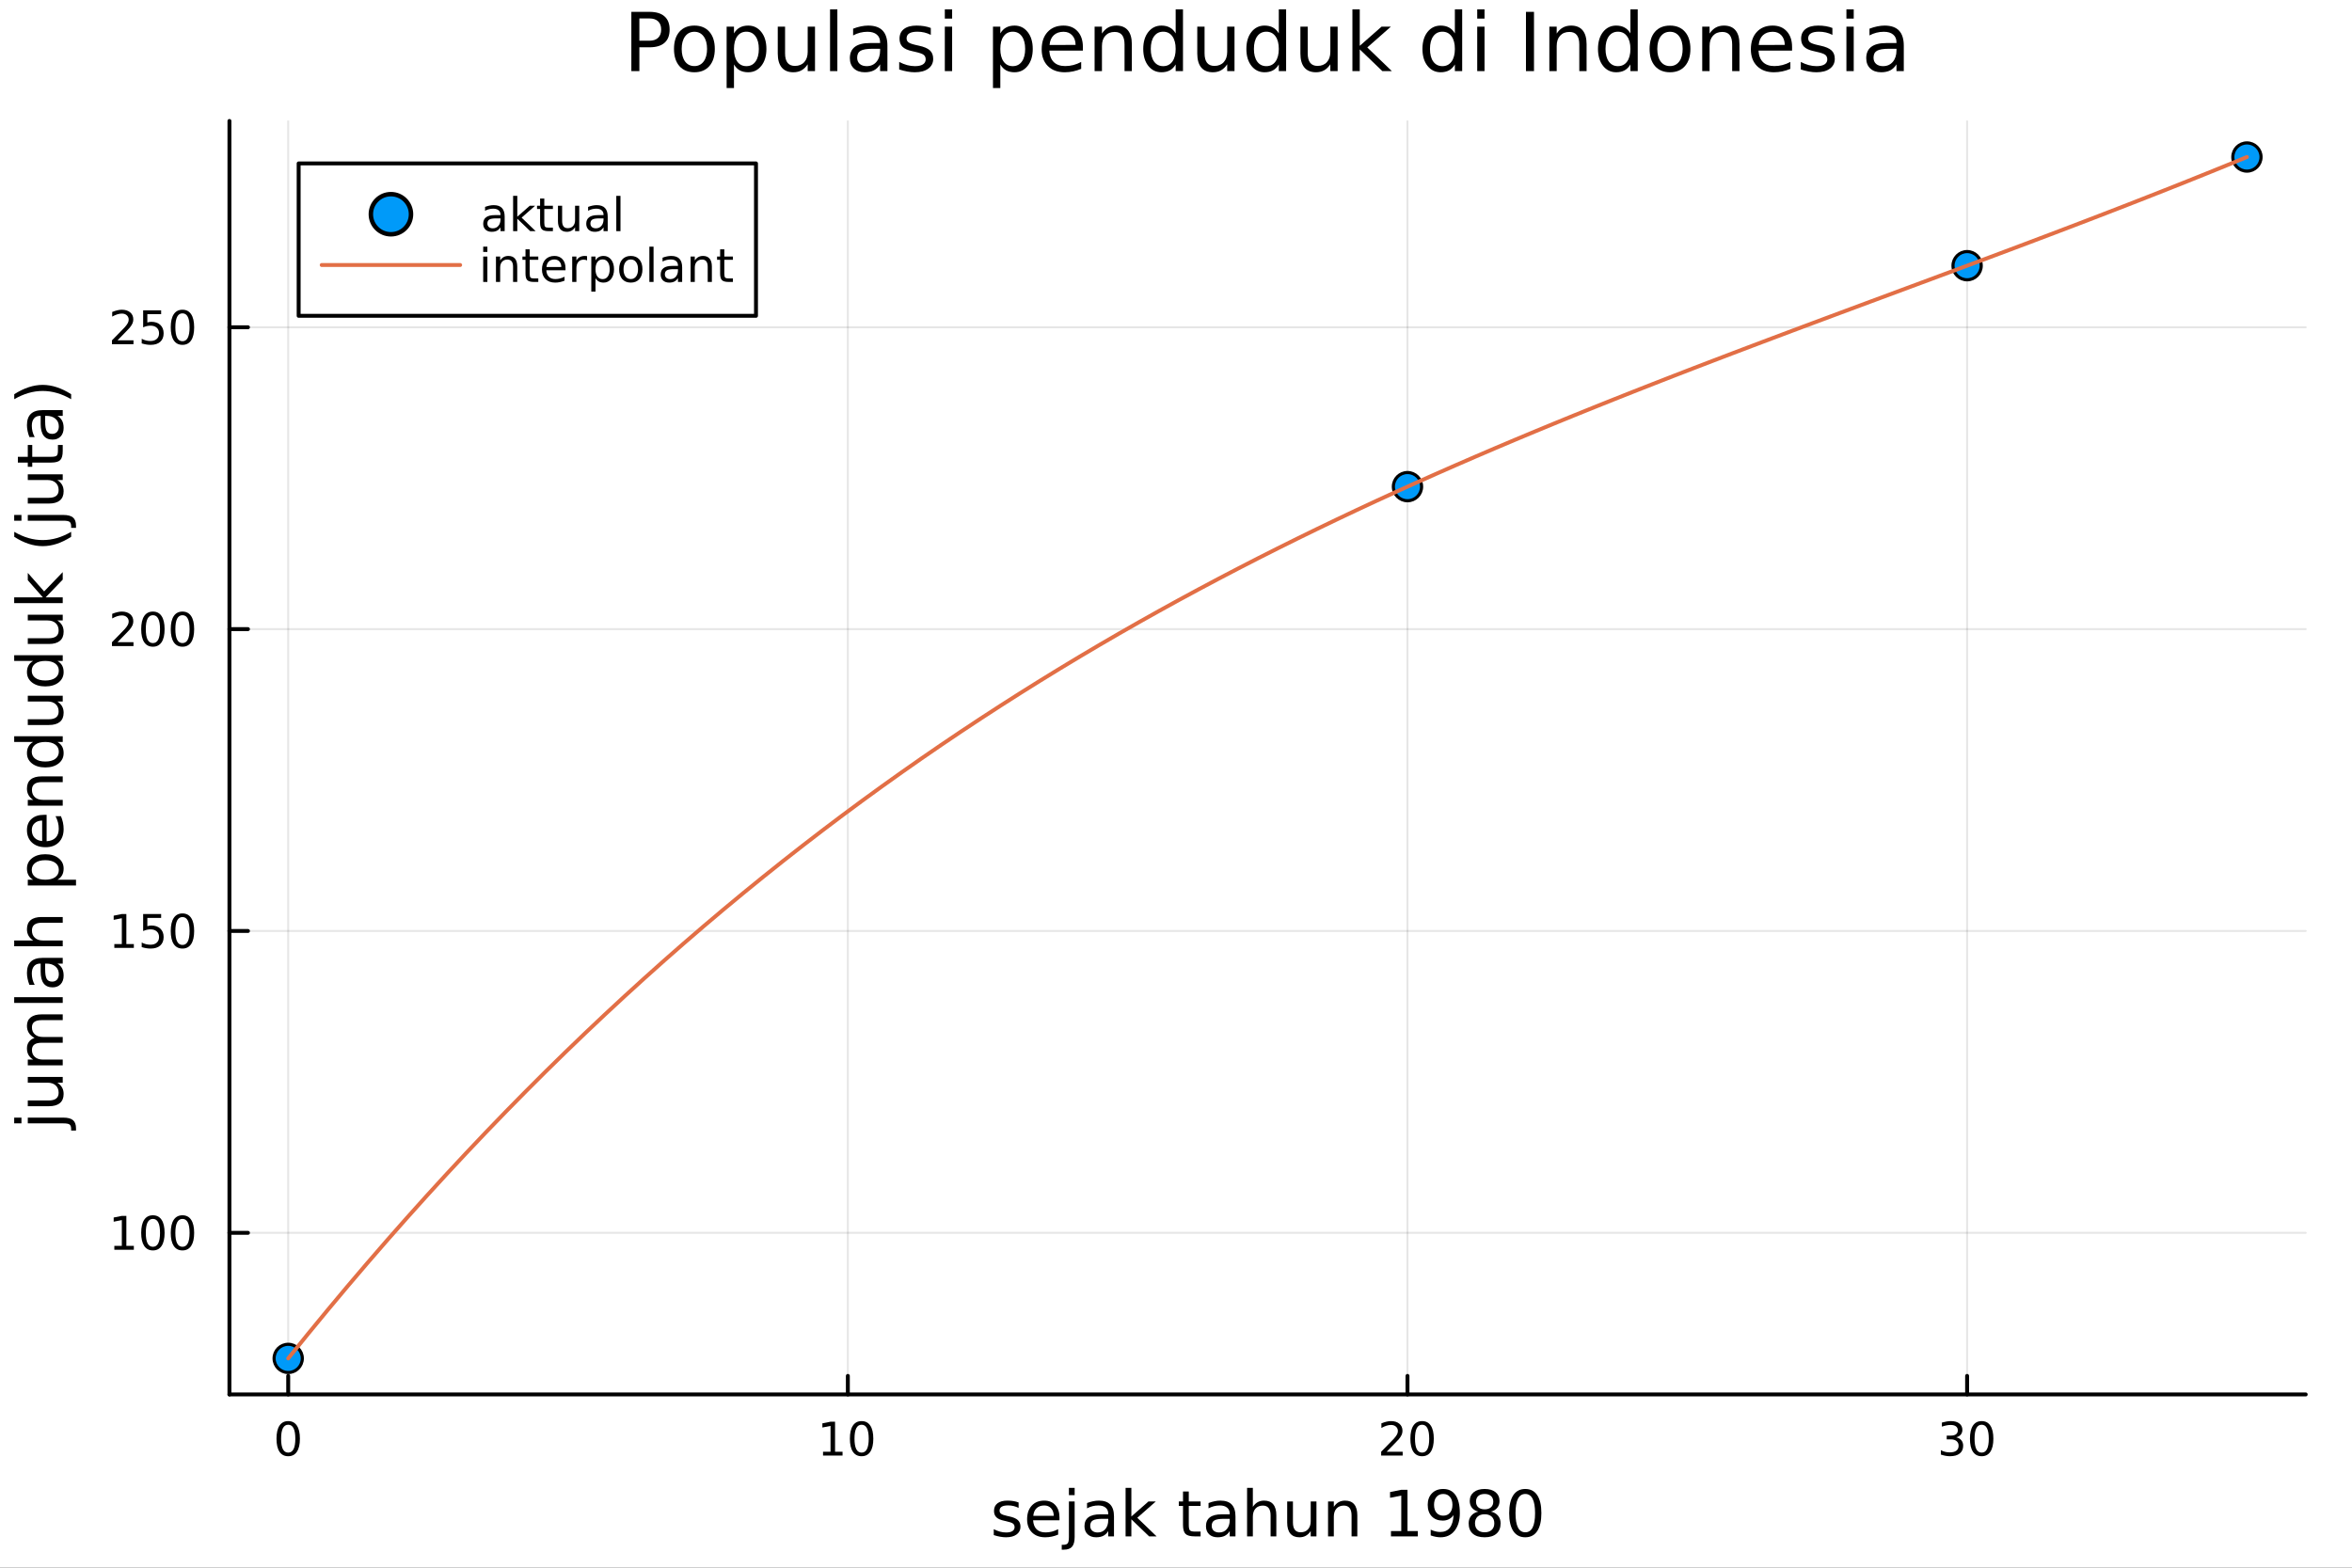 <?xml version="1.0" encoding="utf-8"?>
<svg xmlns="http://www.w3.org/2000/svg" xmlns:xlink="http://www.w3.org/1999/xlink" width="600" height="400" viewBox="0 0 2400 1600">
<rect x="0" y="0" width="2400" height="1600" fill="#333333" stroke="none"/>
<defs>
  <clipPath id="clip080">
    <rect x="0" y="0" width="2400" height="1600"/>
  </clipPath>
</defs>
<path clip-path="url(#clip080)" d="M0 1600 L2400 1600 L2400 0 L0 0  Z" fill="#ffffff" fill-rule="evenodd" fill-opacity="1"/>
<defs>
  <clipPath id="clip081">
    <rect x="480" y="0" width="1681" height="1600"/>
  </clipPath>
</defs>
<path clip-path="url(#clip080)" d="M234.125 1423.18 L2352.76 1423.18 L2352.76 123.472 L234.125 123.472  Z" fill="#ffffff" fill-rule="evenodd" fill-opacity="1"/>
<defs>
  <clipPath id="clip082">
    <rect x="234" y="123" width="2120" height="1301"/>
  </clipPath>
</defs>
<polyline clip-path="url(#clip082)" style="stroke:#000000; stroke-linecap:round; stroke-linejoin:round; stroke-width:2; stroke-opacity:0.1; fill:none" points="294.087,1423.18 294.087,123.472 "/>
<polyline clip-path="url(#clip082)" style="stroke:#000000; stroke-linecap:round; stroke-linejoin:round; stroke-width:2; stroke-opacity:0.1; fill:none" points="865.146,1423.18 865.146,123.472 "/>
<polyline clip-path="url(#clip082)" style="stroke:#000000; stroke-linecap:round; stroke-linejoin:round; stroke-width:2; stroke-opacity:0.1; fill:none" points="1436.21,1423.18 1436.21,123.472 "/>
<polyline clip-path="url(#clip082)" style="stroke:#000000; stroke-linecap:round; stroke-linejoin:round; stroke-width:2; stroke-opacity:0.1; fill:none" points="2007.26,1423.18 2007.26,123.472 "/>
<polyline clip-path="url(#clip080)" style="stroke:#000000; stroke-linecap:round; stroke-linejoin:round; stroke-width:4; stroke-opacity:1; fill:none" points="234.125,1423.18 2352.76,1423.18 "/>
<polyline clip-path="url(#clip080)" style="stroke:#000000; stroke-linecap:round; stroke-linejoin:round; stroke-width:4; stroke-opacity:1; fill:none" points="294.087,1423.18 294.087,1404.28 "/>
<polyline clip-path="url(#clip080)" style="stroke:#000000; stroke-linecap:round; stroke-linejoin:round; stroke-width:4; stroke-opacity:1; fill:none" points="865.146,1423.18 865.146,1404.28 "/>
<polyline clip-path="url(#clip080)" style="stroke:#000000; stroke-linecap:round; stroke-linejoin:round; stroke-width:4; stroke-opacity:1; fill:none" points="1436.21,1423.18 1436.21,1404.28 "/>
<polyline clip-path="url(#clip080)" style="stroke:#000000; stroke-linecap:round; stroke-linejoin:round; stroke-width:4; stroke-opacity:1; fill:none" points="2007.26,1423.18 2007.26,1404.28 "/>
<path clip-path="url(#clip080)" d="M294.087 1454.1 Q290.476 1454.1 288.647 1457.66 Q286.841 1461.2 286.841 1468.33 Q286.841 1475.44 288.647 1479.01 Q290.476 1482.55 294.087 1482.55 Q297.721 1482.55 299.526 1479.01 Q301.355 1475.44 301.355 1468.33 Q301.355 1461.2 299.526 1457.66 Q297.721 1454.1 294.087 1454.1 M294.087 1450.39 Q299.897 1450.39 302.952 1455 Q306.031 1459.58 306.031 1468.33 Q306.031 1477.06 302.952 1481.67 Q299.897 1486.25 294.087 1486.25 Q288.277 1486.25 285.198 1481.67 Q282.142 1477.06 282.142 1468.33 Q282.142 1459.58 285.198 1455 Q288.277 1450.39 294.087 1450.39 Z" fill="#000000" fill-rule="nonzero" fill-opacity="1" /><path clip-path="url(#clip080)" d="M839.834 1481.64 L847.473 1481.64 L847.473 1455.28 L839.162 1456.95 L839.162 1452.69 L847.426 1451.02 L852.102 1451.02 L852.102 1481.64 L859.741 1481.64 L859.741 1485.58 L839.834 1485.58 L839.834 1481.64 Z" fill="#000000" fill-rule="nonzero" fill-opacity="1" /><path clip-path="url(#clip080)" d="M879.185 1454.1 Q875.574 1454.1 873.746 1457.66 Q871.94 1461.2 871.94 1468.33 Q871.94 1475.44 873.746 1479.01 Q875.574 1482.55 879.185 1482.55 Q882.82 1482.55 884.625 1479.01 Q886.454 1475.44 886.454 1468.33 Q886.454 1461.2 884.625 1457.66 Q882.82 1454.1 879.185 1454.1 M879.185 1450.39 Q884.996 1450.39 888.051 1455 Q891.13 1459.58 891.13 1468.33 Q891.13 1477.06 888.051 1481.67 Q884.996 1486.25 879.185 1486.25 Q873.375 1486.25 870.297 1481.67 Q867.241 1477.06 867.241 1468.33 Q867.241 1459.58 870.297 1455 Q873.375 1450.39 879.185 1450.39 Z" fill="#000000" fill-rule="nonzero" fill-opacity="1" /><path clip-path="url(#clip080)" d="M1414.98 1481.64 L1431.3 1481.64 L1431.3 1485.58 L1409.35 1485.58 L1409.35 1481.64 Q1412.02 1478.89 1416.6 1474.26 Q1421.21 1469.61 1422.39 1468.27 Q1424.63 1465.74 1425.51 1464.01 Q1426.41 1462.25 1426.41 1460.56 Q1426.41 1457.8 1424.47 1456.07 Q1422.55 1454.33 1419.45 1454.33 Q1417.25 1454.33 1414.79 1455.09 Q1412.36 1455.86 1409.59 1457.41 L1409.59 1452.69 Q1412.41 1451.55 1414.86 1450.97 Q1417.32 1450.39 1419.35 1450.39 Q1424.72 1450.39 1427.92 1453.08 Q1431.11 1455.77 1431.11 1460.26 Q1431.11 1462.39 1430.3 1464.31 Q1429.52 1466.2 1427.41 1468.8 Q1426.83 1469.47 1423.73 1472.69 Q1420.63 1475.88 1414.98 1481.64 Z" fill="#000000" fill-rule="nonzero" fill-opacity="1" /><path clip-path="url(#clip080)" d="M1451.11 1454.1 Q1447.5 1454.1 1445.67 1457.66 Q1443.87 1461.2 1443.87 1468.33 Q1443.87 1475.44 1445.67 1479.01 Q1447.5 1482.55 1451.11 1482.55 Q1454.75 1482.55 1456.55 1479.01 Q1458.38 1475.44 1458.38 1468.33 Q1458.38 1461.2 1456.55 1457.66 Q1454.75 1454.1 1451.11 1454.1 M1451.11 1450.39 Q1456.92 1450.39 1459.98 1455 Q1463.06 1459.58 1463.06 1468.33 Q1463.06 1477.06 1459.98 1481.67 Q1456.92 1486.25 1451.11 1486.25 Q1445.3 1486.25 1442.22 1481.67 Q1439.17 1477.06 1439.17 1468.33 Q1439.17 1459.58 1442.22 1455 Q1445.3 1450.39 1451.11 1450.39 Z" fill="#000000" fill-rule="nonzero" fill-opacity="1" /><path clip-path="url(#clip080)" d="M1996.11 1466.95 Q1999.46 1467.66 2001.34 1469.93 Q2003.24 1472.2 2003.24 1475.53 Q2003.24 1480.65 1999.72 1483.45 Q1996.2 1486.25 1989.72 1486.25 Q1987.54 1486.25 1985.23 1485.81 Q1982.94 1485.39 1980.48 1484.54 L1980.48 1480.02 Q1982.43 1481.16 1984.74 1481.74 Q1987.06 1482.32 1989.58 1482.32 Q1993.98 1482.32 1996.27 1480.58 Q1998.58 1478.84 1998.58 1475.53 Q1998.58 1472.48 1996.43 1470.77 Q1994.3 1469.03 1990.48 1469.03 L1986.45 1469.03 L1986.45 1465.19 L1990.67 1465.19 Q1994.12 1465.19 1995.95 1463.82 Q1997.77 1462.43 1997.77 1459.84 Q1997.77 1457.18 1995.88 1455.77 Q1994 1454.33 1990.48 1454.33 Q1988.56 1454.33 1986.36 1454.75 Q1984.16 1455.16 1981.52 1456.04 L1981.52 1451.88 Q1984.19 1451.14 1986.5 1450.77 Q1988.84 1450.39 1990.9 1450.39 Q1996.22 1450.39 1999.33 1452.83 Q2002.43 1455.23 2002.43 1459.35 Q2002.43 1462.22 2000.78 1464.21 Q1999.14 1466.18 1996.11 1466.95 Z" fill="#000000" fill-rule="nonzero" fill-opacity="1" /><path clip-path="url(#clip080)" d="M2022.1 1454.1 Q2018.49 1454.1 2016.66 1457.66 Q2014.86 1461.2 2014.86 1468.33 Q2014.86 1475.44 2016.66 1479.01 Q2018.49 1482.55 2022.1 1482.55 Q2025.74 1482.55 2027.54 1479.01 Q2029.37 1475.44 2029.37 1468.33 Q2029.37 1461.2 2027.54 1457.66 Q2025.74 1454.1 2022.1 1454.1 M2022.1 1450.39 Q2027.91 1450.39 2030.97 1455 Q2034.05 1459.58 2034.05 1468.33 Q2034.05 1477.06 2030.97 1481.67 Q2027.91 1486.25 2022.1 1486.25 Q2016.29 1486.25 2013.21 1481.67 Q2010.16 1477.06 2010.16 1468.33 Q2010.16 1459.58 2013.21 1455 Q2016.29 1450.39 2022.1 1450.39 Z" fill="#000000" fill-rule="nonzero" fill-opacity="1" /><path clip-path="url(#clip080)" d="M1039.39 1533.45 L1039.39 1538.98 Q1036.9 1537.71 1034.23 1537.07 Q1031.56 1536.44 1028.69 1536.44 Q1024.33 1536.44 1022.13 1537.77 Q1019.97 1539.11 1019.97 1541.79 Q1019.97 1543.82 1021.53 1545 Q1023.09 1546.15 1027.8 1547.2 L1029.8 1547.64 Q1036.04 1548.98 1038.65 1551.43 Q1041.3 1553.85 1041.3 1558.21 Q1041.3 1563.17 1037.35 1566.07 Q1033.43 1568.97 1026.56 1568.97 Q1023.69 1568.97 1020.57 1568.39 Q1017.49 1567.85 1014.05 1566.74 L1014.05 1560.69 Q1017.3 1562.38 1020.45 1563.24 Q1023.6 1564.07 1026.69 1564.07 Q1030.82 1564.07 1033.05 1562.66 Q1035.28 1561.23 1035.28 1558.65 Q1035.28 1556.27 1033.66 1554.99 Q1032.06 1553.72 1026.62 1552.54 L1024.59 1552.07 Q1019.14 1550.92 1016.72 1548.56 Q1014.3 1546.18 1014.3 1542.04 Q1014.3 1537.01 1017.87 1534.27 Q1021.43 1531.54 1027.99 1531.54 Q1031.24 1531.54 1034.1 1532.01 Q1036.97 1532.49 1039.39 1533.45 Z" fill="#000000" fill-rule="nonzero" fill-opacity="1" /><path clip-path="url(#clip080)" d="M1081.11 1548.76 L1081.11 1551.62 L1054.19 1551.62 Q1054.57 1557.67 1057.81 1560.85 Q1061.09 1564 1066.92 1564 Q1070.29 1564 1073.44 1563.17 Q1076.62 1562.35 1079.74 1560.69 L1079.74 1566.23 Q1076.59 1567.57 1073.28 1568.27 Q1069.97 1568.97 1066.57 1568.97 Q1058.04 1568.97 1053.04 1564 Q1048.07 1559.04 1048.07 1550.57 Q1048.07 1541.82 1052.79 1536.69 Q1057.53 1531.54 1065.55 1531.54 Q1072.74 1531.54 1076.91 1536.18 Q1081.11 1540.8 1081.11 1548.76 M1075.26 1547.04 Q1075.19 1542.23 1072.55 1539.37 Q1069.94 1536.5 1065.61 1536.5 Q1060.71 1536.5 1057.75 1539.27 Q1054.82 1542.04 1054.38 1547.07 L1075.26 1547.04 Z" fill="#000000" fill-rule="nonzero" fill-opacity="1" /><path clip-path="url(#clip080)" d="M1090.72 1532.4 L1096.58 1532.4 L1096.58 1568.68 Q1096.58 1575.49 1093.97 1578.55 Q1091.39 1581.6 1085.63 1581.6 L1083.4 1581.6 L1083.4 1576.64 L1084.96 1576.64 Q1088.31 1576.64 1089.52 1575.08 Q1090.72 1573.55 1090.72 1568.68 L1090.72 1532.4 M1090.72 1518.52 L1096.58 1518.52 L1096.58 1525.93 L1090.72 1525.93 L1090.72 1518.52 Z" fill="#000000" fill-rule="nonzero" fill-opacity="1" /><path clip-path="url(#clip080)" d="M1125.04 1550.12 Q1117.94 1550.12 1115.2 1551.75 Q1112.46 1553.37 1112.46 1557.29 Q1112.46 1560.4 1114.5 1562.25 Q1116.57 1564.07 1120.1 1564.07 Q1124.97 1564.07 1127.9 1560.63 Q1130.86 1557.16 1130.86 1551.43 L1130.86 1550.12 L1125.04 1550.12 M1136.72 1547.71 L1136.72 1568.04 L1130.86 1568.04 L1130.86 1562.63 Q1128.86 1565.88 1125.86 1567.44 Q1122.87 1568.97 1118.54 1568.97 Q1113.07 1568.97 1109.82 1565.91 Q1106.61 1562.82 1106.61 1557.67 Q1106.61 1551.65 1110.62 1548.6 Q1114.66 1545.54 1122.65 1545.54 L1130.86 1545.54 L1130.86 1544.97 Q1130.86 1540.93 1128.19 1538.73 Q1125.55 1536.5 1120.74 1536.5 Q1117.68 1536.5 1114.79 1537.23 Q1111.89 1537.97 1109.22 1539.43 L1109.22 1534.02 Q1112.43 1532.78 1115.46 1532.17 Q1118.48 1531.54 1121.34 1531.54 Q1129.08 1531.54 1132.9 1535.55 Q1136.72 1539.56 1136.72 1547.71 Z" fill="#000000" fill-rule="nonzero" fill-opacity="1" /><path clip-path="url(#clip080)" d="M1148.56 1518.52 L1154.45 1518.52 L1154.45 1547.77 L1171.92 1532.4 L1179.4 1532.4 L1160.49 1549.07 L1180.19 1568.04 L1172.56 1568.04 L1154.45 1550.63 L1154.45 1568.04 L1148.56 1568.04 L1148.56 1518.52 Z" fill="#000000" fill-rule="nonzero" fill-opacity="1" /><path clip-path="url(#clip080)" d="M1213.04 1522.27 L1213.04 1532.4 L1225.1 1532.4 L1225.1 1536.95 L1213.04 1536.95 L1213.04 1556.3 Q1213.04 1560.66 1214.22 1561.9 Q1215.43 1563.14 1219.09 1563.14 L1225.1 1563.14 L1225.1 1568.04 L1219.09 1568.04 Q1212.31 1568.04 1209.73 1565.53 Q1207.15 1562.98 1207.15 1556.3 L1207.15 1536.95 L1202.86 1536.95 L1202.86 1532.4 L1207.15 1532.4 L1207.15 1522.27 L1213.04 1522.27 Z" fill="#000000" fill-rule="nonzero" fill-opacity="1" /><path clip-path="url(#clip080)" d="M1249.01 1550.12 Q1241.91 1550.12 1239.17 1551.75 Q1236.44 1553.37 1236.44 1557.29 Q1236.44 1560.4 1238.47 1562.25 Q1240.54 1564.07 1244.07 1564.07 Q1248.94 1564.07 1251.87 1560.63 Q1254.83 1557.16 1254.83 1551.43 L1254.83 1550.12 L1249.01 1550.12 M1260.69 1547.71 L1260.69 1568.04 L1254.83 1568.04 L1254.83 1562.63 Q1252.83 1565.88 1249.84 1567.44 Q1246.84 1568.97 1242.52 1568.97 Q1237.04 1568.97 1233.79 1565.91 Q1230.58 1562.82 1230.58 1557.67 Q1230.58 1551.65 1234.59 1548.6 Q1238.63 1545.54 1246.62 1545.54 L1254.83 1545.54 L1254.83 1544.97 Q1254.83 1540.93 1252.16 1538.73 Q1249.52 1536.5 1244.71 1536.5 Q1241.66 1536.5 1238.76 1537.23 Q1235.86 1537.97 1233.19 1539.43 L1233.19 1534.02 Q1236.4 1532.78 1239.43 1532.17 Q1242.45 1531.54 1245.32 1531.54 Q1253.05 1531.54 1256.87 1535.55 Q1260.69 1539.56 1260.69 1547.71 Z" fill="#000000" fill-rule="nonzero" fill-opacity="1" /><path clip-path="url(#clip080)" d="M1302.38 1546.53 L1302.38 1568.04 L1296.53 1568.04 L1296.53 1546.72 Q1296.53 1541.66 1294.55 1539.14 Q1292.58 1536.63 1288.63 1536.63 Q1283.89 1536.63 1281.15 1539.65 Q1278.42 1542.68 1278.42 1547.9 L1278.42 1568.04 L1272.53 1568.04 L1272.53 1518.52 L1278.42 1518.52 L1278.42 1537.93 Q1280.52 1534.72 1283.35 1533.13 Q1286.22 1531.54 1289.94 1531.54 Q1296.08 1531.54 1299.23 1535.36 Q1302.38 1539.14 1302.38 1546.53 Z" fill="#000000" fill-rule="nonzero" fill-opacity="1" /><path clip-path="url(#clip080)" d="M1313.46 1553.98 L1313.46 1532.4 L1319.32 1532.4 L1319.32 1553.75 Q1319.32 1558.81 1321.29 1561.36 Q1323.26 1563.87 1327.21 1563.87 Q1331.95 1563.87 1334.69 1560.85 Q1337.46 1557.83 1337.46 1552.61 L1337.46 1532.4 L1343.32 1532.4 L1343.32 1568.04 L1337.46 1568.04 L1337.46 1562.57 Q1335.33 1565.82 1332.49 1567.41 Q1329.69 1568.97 1325.97 1568.97 Q1319.83 1568.97 1316.64 1565.15 Q1313.46 1561.33 1313.46 1553.98 M1328.2 1531.54 L1328.2 1531.54 Z" fill="#000000" fill-rule="nonzero" fill-opacity="1" /><path clip-path="url(#clip080)" d="M1385.01 1546.53 L1385.01 1568.04 L1379.15 1568.04 L1379.15 1546.72 Q1379.15 1541.66 1377.18 1539.14 Q1375.21 1536.63 1371.26 1536.63 Q1366.52 1536.63 1363.78 1539.65 Q1361.04 1542.68 1361.04 1547.9 L1361.04 1568.04 L1355.16 1568.04 L1355.16 1532.4 L1361.04 1532.4 L1361.04 1537.93 Q1363.15 1534.72 1365.98 1533.13 Q1368.84 1531.54 1372.57 1531.54 Q1378.71 1531.54 1381.86 1535.36 Q1385.01 1539.14 1385.01 1546.53 Z" fill="#000000" fill-rule="nonzero" fill-opacity="1" /><path clip-path="url(#clip080)" d="M1419.35 1562.63 L1429.86 1562.63 L1429.86 1526.38 L1418.43 1528.67 L1418.43 1522.82 L1429.79 1520.52 L1436.22 1520.52 L1436.22 1562.63 L1446.73 1562.63 L1446.73 1568.04 L1419.35 1568.04 L1419.35 1562.63 Z" fill="#000000" fill-rule="nonzero" fill-opacity="1" /><path clip-path="url(#clip080)" d="M1459.9 1567.06 L1459.9 1561.2 Q1462.32 1562.35 1464.81 1562.95 Q1467.29 1563.56 1469.68 1563.56 Q1476.04 1563.56 1479.38 1559.29 Q1482.76 1554.99 1483.23 1546.27 Q1481.39 1549.01 1478.56 1550.47 Q1475.72 1551.94 1472.29 1551.94 Q1465.16 1551.94 1460.99 1547.64 Q1456.85 1543.31 1456.85 1535.83 Q1456.85 1528.51 1461.18 1524.09 Q1465.51 1519.66 1472.7 1519.66 Q1480.94 1519.66 1485.27 1526 Q1489.63 1532.3 1489.63 1544.33 Q1489.63 1555.57 1484.28 1562.28 Q1478.97 1568.97 1469.96 1568.97 Q1467.54 1568.97 1465.06 1568.49 Q1462.58 1568.01 1459.9 1567.06 M1472.7 1546.91 Q1477.03 1546.91 1479.54 1543.95 Q1482.09 1540.99 1482.09 1535.83 Q1482.09 1530.71 1479.54 1527.75 Q1477.03 1524.76 1472.7 1524.76 Q1468.37 1524.76 1465.82 1527.75 Q1463.31 1530.71 1463.31 1535.83 Q1463.31 1540.99 1465.82 1543.95 Q1468.37 1546.91 1472.7 1546.91 Z" fill="#000000" fill-rule="nonzero" fill-opacity="1" /><path clip-path="url(#clip080)" d="M1514.94 1545.48 Q1510.35 1545.48 1507.71 1547.93 Q1505.1 1550.38 1505.1 1554.68 Q1505.1 1558.97 1507.71 1561.42 Q1510.35 1563.87 1514.94 1563.87 Q1519.52 1563.87 1522.16 1561.42 Q1524.8 1558.94 1524.8 1554.68 Q1524.8 1550.38 1522.16 1547.93 Q1519.55 1545.48 1514.94 1545.48 M1508.51 1542.74 Q1504.37 1541.72 1502.04 1538.89 Q1499.75 1536.06 1499.75 1531.98 Q1499.75 1526.28 1503.8 1522.97 Q1507.87 1519.66 1514.94 1519.66 Q1522.03 1519.66 1526.08 1522.97 Q1530.12 1526.28 1530.12 1531.98 Q1530.12 1536.06 1527.79 1538.89 Q1525.5 1541.72 1521.4 1542.74 Q1526.04 1543.82 1528.62 1546.97 Q1531.23 1550.12 1531.23 1554.68 Q1531.23 1561.58 1527 1565.27 Q1522.8 1568.97 1514.94 1568.97 Q1507.07 1568.97 1502.84 1565.27 Q1498.64 1561.58 1498.64 1554.68 Q1498.64 1550.12 1501.25 1546.97 Q1503.86 1543.82 1508.51 1542.74 M1506.15 1532.59 Q1506.15 1536.28 1508.44 1538.35 Q1510.77 1540.42 1514.94 1540.42 Q1519.07 1540.42 1521.4 1538.35 Q1523.75 1536.28 1523.75 1532.59 Q1523.75 1528.89 1521.4 1526.83 Q1519.07 1524.76 1514.94 1524.76 Q1510.77 1524.76 1508.44 1526.83 Q1506.15 1528.89 1506.15 1532.59 Z" fill="#000000" fill-rule="nonzero" fill-opacity="1" /><path clip-path="url(#clip080)" d="M1556.41 1524.76 Q1551.44 1524.76 1548.93 1529.66 Q1546.45 1534.53 1546.45 1544.33 Q1546.45 1554.1 1548.93 1559 Q1551.44 1563.87 1556.41 1563.87 Q1561.41 1563.87 1563.89 1559 Q1566.4 1554.1 1566.4 1544.33 Q1566.4 1534.53 1563.89 1529.66 Q1561.41 1524.76 1556.41 1524.76 M1556.41 1519.66 Q1564.4 1519.66 1568.6 1526 Q1572.83 1532.3 1572.83 1544.33 Q1572.83 1556.33 1568.6 1562.66 Q1564.4 1568.97 1556.41 1568.97 Q1548.42 1568.97 1544.19 1562.66 Q1539.98 1556.33 1539.98 1544.33 Q1539.98 1532.3 1544.19 1526 Q1548.42 1519.66 1556.41 1519.66 Z" fill="#000000" fill-rule="nonzero" fill-opacity="1" /><polyline clip-path="url(#clip082)" style="stroke:#000000; stroke-linecap:round; stroke-linejoin:round; stroke-width:2; stroke-opacity:0.1; fill:none" points="234.125,1258.24 2352.76,1258.24 "/>
<polyline clip-path="url(#clip082)" style="stroke:#000000; stroke-linecap:round; stroke-linejoin:round; stroke-width:2; stroke-opacity:0.1; fill:none" points="234.125,950.161 2352.76,950.161 "/>
<polyline clip-path="url(#clip082)" style="stroke:#000000; stroke-linecap:round; stroke-linejoin:round; stroke-width:2; stroke-opacity:0.1; fill:none" points="234.125,642.086 2352.76,642.086 "/>
<polyline clip-path="url(#clip082)" style="stroke:#000000; stroke-linecap:round; stroke-linejoin:round; stroke-width:2; stroke-opacity:0.1; fill:none" points="234.125,334.011 2352.76,334.011 "/>
<polyline clip-path="url(#clip080)" style="stroke:#000000; stroke-linecap:round; stroke-linejoin:round; stroke-width:4; stroke-opacity:1; fill:none" points="234.125,1423.18 234.125,123.472 "/>
<polyline clip-path="url(#clip080)" style="stroke:#000000; stroke-linecap:round; stroke-linejoin:round; stroke-width:4; stroke-opacity:1; fill:none" points="234.125,1258.24 253.023,1258.24 "/>
<polyline clip-path="url(#clip080)" style="stroke:#000000; stroke-linecap:round; stroke-linejoin:round; stroke-width:4; stroke-opacity:1; fill:none" points="234.125,950.161 253.023,950.161 "/>
<polyline clip-path="url(#clip080)" style="stroke:#000000; stroke-linecap:round; stroke-linejoin:round; stroke-width:4; stroke-opacity:1; fill:none" points="234.125,642.086 253.023,642.086 "/>
<polyline clip-path="url(#clip080)" style="stroke:#000000; stroke-linecap:round; stroke-linejoin:round; stroke-width:4; stroke-opacity:1; fill:none" points="234.125,334.011 253.023,334.011 "/>
<path clip-path="url(#clip080)" d="M116.668 1271.58 L124.306 1271.58 L124.306 1245.22 L115.996 1246.88 L115.996 1242.62 L124.26 1240.96 L128.936 1240.96 L128.936 1271.58 L136.575 1271.58 L136.575 1275.52 L116.668 1275.52 L116.668 1271.58 Z" fill="#000000" fill-rule="nonzero" fill-opacity="1" /><path clip-path="url(#clip080)" d="M156.019 1244.04 Q152.408 1244.04 150.579 1247.6 Q148.774 1251.14 148.774 1258.27 Q148.774 1265.38 150.579 1268.94 Q152.408 1272.48 156.019 1272.48 Q159.653 1272.48 161.459 1268.94 Q163.288 1265.38 163.288 1258.27 Q163.288 1251.14 161.459 1247.6 Q159.653 1244.04 156.019 1244.04 M156.019 1240.33 Q161.829 1240.33 164.885 1244.94 Q167.964 1249.52 167.964 1258.27 Q167.964 1267 164.885 1271.6 Q161.829 1276.19 156.019 1276.19 Q150.209 1276.19 147.13 1271.6 Q144.075 1267 144.075 1258.27 Q144.075 1249.52 147.13 1244.94 Q150.209 1240.33 156.019 1240.33 Z" fill="#000000" fill-rule="nonzero" fill-opacity="1" /><path clip-path="url(#clip080)" d="M186.181 1244.04 Q182.57 1244.04 180.741 1247.6 Q178.936 1251.14 178.936 1258.27 Q178.936 1265.38 180.741 1268.94 Q182.57 1272.48 186.181 1272.48 Q189.815 1272.48 191.621 1268.94 Q193.45 1265.38 193.45 1258.27 Q193.45 1251.14 191.621 1247.6 Q189.815 1244.04 186.181 1244.04 M186.181 1240.33 Q191.991 1240.33 195.047 1244.94 Q198.125 1249.52 198.125 1258.27 Q198.125 1267 195.047 1271.6 Q191.991 1276.19 186.181 1276.19 Q180.371 1276.19 177.292 1271.6 Q174.237 1267 174.237 1258.27 Q174.237 1249.52 177.292 1244.94 Q180.371 1240.33 186.181 1240.33 Z" fill="#000000" fill-rule="nonzero" fill-opacity="1" /><path clip-path="url(#clip080)" d="M116.668 963.506 L124.306 963.506 L124.306 937.14 L115.996 938.807 L115.996 934.548 L124.26 932.881 L128.936 932.881 L128.936 963.506 L136.575 963.506 L136.575 967.441 L116.668 967.441 L116.668 963.506 Z" fill="#000000" fill-rule="nonzero" fill-opacity="1" /><path clip-path="url(#clip080)" d="M146.066 932.881 L164.422 932.881 L164.422 936.816 L150.348 936.816 L150.348 945.288 Q151.366 944.941 152.385 944.779 Q153.403 944.594 154.422 944.594 Q160.209 944.594 163.589 947.765 Q166.968 950.937 166.968 956.353 Q166.968 961.932 163.496 965.034 Q160.024 968.112 153.704 968.112 Q151.528 968.112 149.26 967.742 Q147.015 967.372 144.607 966.631 L144.607 961.932 Q146.691 963.066 148.913 963.622 Q151.135 964.177 153.612 964.177 Q157.616 964.177 159.954 962.071 Q162.292 959.964 162.292 956.353 Q162.292 952.742 159.954 950.636 Q157.616 948.529 153.612 948.529 Q151.737 948.529 149.862 948.946 Q148.01 949.363 146.066 950.242 L146.066 932.881 Z" fill="#000000" fill-rule="nonzero" fill-opacity="1" /><path clip-path="url(#clip080)" d="M186.181 935.96 Q182.57 935.96 180.741 939.525 Q178.936 943.066 178.936 950.196 Q178.936 957.302 180.741 960.867 Q182.57 964.409 186.181 964.409 Q189.815 964.409 191.621 960.867 Q193.45 957.302 193.45 950.196 Q193.45 943.066 191.621 939.525 Q189.815 935.96 186.181 935.96 M186.181 932.256 Q191.991 932.256 195.047 936.863 Q198.125 941.446 198.125 950.196 Q198.125 958.923 195.047 963.529 Q191.991 968.112 186.181 968.112 Q180.371 968.112 177.292 963.529 Q174.237 958.923 174.237 950.196 Q174.237 941.446 177.292 936.863 Q180.371 932.256 186.181 932.256 Z" fill="#000000" fill-rule="nonzero" fill-opacity="1" /><path clip-path="url(#clip080)" d="M119.885 655.431 L136.204 655.431 L136.204 659.366 L114.26 659.366 L114.26 655.431 Q116.922 652.676 121.505 648.047 Q126.112 643.394 127.292 642.051 Q129.538 639.528 130.417 637.792 Q131.32 636.033 131.32 634.343 Q131.32 631.588 129.376 629.852 Q127.455 628.116 124.353 628.116 Q122.154 628.116 119.7 628.88 Q117.269 629.644 114.492 631.195 L114.492 626.473 Q117.316 625.338 119.769 624.76 Q122.223 624.181 124.26 624.181 Q129.63 624.181 132.825 626.866 Q136.019 629.551 136.019 634.042 Q136.019 636.172 135.209 638.093 Q134.422 639.991 132.316 642.584 Q131.737 643.255 128.635 646.472 Q125.533 649.667 119.885 655.431 Z" fill="#000000" fill-rule="nonzero" fill-opacity="1" /><path clip-path="url(#clip080)" d="M156.019 627.885 Q152.408 627.885 150.579 631.449 Q148.774 634.991 148.774 642.121 Q148.774 649.227 150.579 652.792 Q152.408 656.334 156.019 656.334 Q159.653 656.334 161.459 652.792 Q163.288 649.227 163.288 642.121 Q163.288 634.991 161.459 631.449 Q159.653 627.885 156.019 627.885 M156.019 624.181 Q161.829 624.181 164.885 628.787 Q167.964 633.371 167.964 642.121 Q167.964 650.847 164.885 655.454 Q161.829 660.037 156.019 660.037 Q150.209 660.037 147.13 655.454 Q144.075 650.847 144.075 642.121 Q144.075 633.371 147.13 628.787 Q150.209 624.181 156.019 624.181 Z" fill="#000000" fill-rule="nonzero" fill-opacity="1" /><path clip-path="url(#clip080)" d="M186.181 627.885 Q182.57 627.885 180.741 631.449 Q178.936 634.991 178.936 642.121 Q178.936 649.227 180.741 652.792 Q182.57 656.334 186.181 656.334 Q189.815 656.334 191.621 652.792 Q193.45 649.227 193.45 642.121 Q193.45 634.991 191.621 631.449 Q189.815 627.885 186.181 627.885 M186.181 624.181 Q191.991 624.181 195.047 628.787 Q198.125 633.371 198.125 642.121 Q198.125 650.847 195.047 655.454 Q191.991 660.037 186.181 660.037 Q180.371 660.037 177.292 655.454 Q174.237 650.847 174.237 642.121 Q174.237 633.371 177.292 628.787 Q180.371 624.181 186.181 624.181 Z" fill="#000000" fill-rule="nonzero" fill-opacity="1" /><path clip-path="url(#clip080)" d="M119.885 347.356 L136.204 347.356 L136.204 351.291 L114.26 351.291 L114.26 347.356 Q116.922 344.601 121.505 339.971 Q126.112 335.319 127.292 333.976 Q129.538 331.453 130.417 329.717 Q131.32 327.958 131.32 326.268 Q131.32 323.513 129.376 321.777 Q127.455 320.041 124.353 320.041 Q122.154 320.041 119.7 320.805 Q117.269 321.569 114.492 323.12 L114.492 318.397 Q117.316 317.263 119.769 316.684 Q122.223 316.106 124.26 316.106 Q129.63 316.106 132.825 318.791 Q136.019 321.476 136.019 325.967 Q136.019 328.096 135.209 330.018 Q134.422 331.916 132.316 334.508 Q131.737 335.18 128.635 338.397 Q125.533 341.592 119.885 347.356 Z" fill="#000000" fill-rule="nonzero" fill-opacity="1" /><path clip-path="url(#clip080)" d="M146.066 316.731 L164.422 316.731 L164.422 320.666 L150.348 320.666 L150.348 329.138 Q151.366 328.791 152.385 328.629 Q153.403 328.444 154.422 328.444 Q160.209 328.444 163.589 331.615 Q166.968 334.786 166.968 340.203 Q166.968 345.781 163.496 348.883 Q160.024 351.962 153.704 351.962 Q151.528 351.962 149.26 351.592 Q147.015 351.221 144.607 350.481 L144.607 345.781 Q146.691 346.916 148.913 347.471 Q151.135 348.027 153.612 348.027 Q157.616 348.027 159.954 345.92 Q162.292 343.814 162.292 340.203 Q162.292 336.592 159.954 334.485 Q157.616 332.379 153.612 332.379 Q151.737 332.379 149.862 332.795 Q148.01 333.212 146.066 334.092 L146.066 316.731 Z" fill="#000000" fill-rule="nonzero" fill-opacity="1" /><path clip-path="url(#clip080)" d="M186.181 319.809 Q182.57 319.809 180.741 323.374 Q178.936 326.916 178.936 334.045 Q178.936 341.152 180.741 344.717 Q182.57 348.258 186.181 348.258 Q189.815 348.258 191.621 344.717 Q193.45 341.152 193.45 334.045 Q193.45 326.916 191.621 323.374 Q189.815 319.809 186.181 319.809 M186.181 316.106 Q191.991 316.106 195.047 320.712 Q198.125 325.295 198.125 334.045 Q198.125 342.772 195.047 347.379 Q191.991 351.962 186.181 351.962 Q180.371 351.962 177.292 347.379 Q174.237 342.772 174.237 334.045 Q174.237 325.295 177.292 320.712 Q180.371 316.106 186.181 316.106 Z" fill="#000000" fill-rule="nonzero" fill-opacity="1" /><path clip-path="url(#clip080)" d="M28.356 1146.52 L28.356 1140.66 L64.641 1140.66 Q71.452 1140.66 74.508 1143.27 Q77.563 1145.85 77.563 1151.61 L77.563 1153.84 L72.598 1153.84 L72.598 1152.28 Q72.598 1148.93 71.038 1147.73 Q69.51 1146.52 64.641 1146.52 L28.356 1146.52 M14.479 1146.52 L14.479 1140.66 L21.895 1140.66 L21.895 1146.52 L14.479 1146.52 Z" fill="#000000" fill-rule="nonzero" fill-opacity="1" /><path clip-path="url(#clip080)" d="M49.936 1129.01 L28.356 1129.01 L28.356 1123.15 L49.713 1123.15 Q54.774 1123.15 57.32 1121.18 Q59.835 1119.21 59.835 1115.26 Q59.835 1110.52 56.811 1107.78 Q53.787 1105.01 48.567 1105.01 L28.356 1105.01 L28.356 1099.15 L64.004 1099.15 L64.004 1105.01 L58.53 1105.01 Q61.776 1107.14 63.368 1109.98 Q64.927 1112.78 64.927 1116.5 Q64.927 1122.64 61.108 1125.83 Q57.288 1129.01 49.936 1129.01 M27.497 1114.27 L27.497 1114.27 Z" fill="#000000" fill-rule="nonzero" fill-opacity="1" /><path clip-path="url(#clip080)" d="M35.199 1059.34 Q31.253 1057.14 29.375 1054.09 Q27.497 1051.03 27.497 1046.89 Q27.497 1041.32 31.412 1038.3 Q35.295 1035.27 42.488 1035.27 L64.004 1035.27 L64.004 1041.16 L42.679 1041.16 Q37.555 1041.16 35.072 1042.98 Q32.589 1044.79 32.589 1048.52 Q32.589 1053.07 35.613 1055.71 Q38.637 1058.35 43.857 1058.35 L64.004 1058.35 L64.004 1064.24 L42.679 1064.24 Q37.523 1064.24 35.072 1066.05 Q32.589 1067.87 32.589 1071.65 Q32.589 1076.14 35.645 1078.78 Q38.669 1081.43 43.857 1081.43 L64.004 1081.43 L64.004 1087.31 L28.356 1087.31 L28.356 1081.43 L33.894 1081.43 Q30.616 1079.42 29.056 1076.62 Q27.497 1073.82 27.497 1069.97 Q27.497 1066.08 29.47 1063.38 Q31.444 1060.64 35.199 1059.34 Z" fill="#000000" fill-rule="nonzero" fill-opacity="1" /><path clip-path="url(#clip080)" d="M14.479 1023.59 L14.479 1017.74 L64.004 1017.74 L64.004 1023.59 L14.479 1023.59 Z" fill="#000000" fill-rule="nonzero" fill-opacity="1" /><path clip-path="url(#clip080)" d="M46.085 989.283 Q46.085 996.38 47.708 999.118 Q49.331 1001.85 53.246 1001.85 Q56.365 1001.85 58.211 999.818 Q60.026 997.749 60.026 994.216 Q60.026 989.346 56.588 986.418 Q53.119 983.458 47.39 983.458 L46.085 983.458 L46.085 989.283 M43.666 977.602 L64.004 977.602 L64.004 983.458 L58.593 983.458 Q61.84 985.463 63.399 988.455 Q64.927 991.447 64.927 995.776 Q64.927 1001.25 61.872 1004.5 Q58.784 1007.71 53.628 1007.71 Q47.612 1007.71 44.557 1003.7 Q41.501 999.659 41.501 991.67 L41.501 983.458 L40.928 983.458 Q36.886 983.458 34.69 986.132 Q32.462 988.773 32.462 993.579 Q32.462 996.635 33.194 999.531 Q33.926 1002.43 35.39 1005.1 L29.98 1005.1 Q28.738 1001.89 28.133 998.863 Q27.497 995.839 27.497 992.975 Q27.497 985.24 31.507 981.421 Q35.518 977.602 43.666 977.602 Z" fill="#000000" fill-rule="nonzero" fill-opacity="1" /><path clip-path="url(#clip080)" d="M42.488 935.906 L64.004 935.906 L64.004 941.763 L42.679 941.763 Q37.618 941.763 35.104 943.736 Q32.589 945.709 32.589 949.656 Q32.589 954.399 35.613 957.136 Q38.637 959.873 43.857 959.873 L64.004 959.873 L64.004 965.761 L14.479 965.761 L14.479 959.873 L33.894 959.873 Q30.68 957.772 29.088 954.94 Q27.497 952.075 27.497 948.351 Q27.497 942.208 31.316 939.057 Q35.104 935.906 42.488 935.906 Z" fill="#000000" fill-rule="nonzero" fill-opacity="1" /><path clip-path="url(#clip080)" d="M58.657 897.839 L77.563 897.839 L77.563 903.727 L28.356 903.727 L28.356 897.839 L33.767 897.839 Q30.584 895.993 29.056 893.192 Q27.497 890.36 27.497 886.445 Q27.497 879.952 32.653 875.909 Q37.809 871.835 46.212 871.835 Q54.615 871.835 59.771 875.909 Q64.927 879.952 64.927 886.445 Q64.927 890.36 63.399 893.192 Q61.84 895.993 58.657 897.839 M46.212 877.915 Q39.751 877.915 36.09 880.588 Q32.398 883.23 32.398 887.877 Q32.398 892.524 36.09 895.197 Q39.751 897.839 46.212 897.839 Q52.673 897.839 56.365 895.197 Q60.026 892.524 60.026 887.877 Q60.026 883.23 56.365 880.588 Q52.673 877.915 46.212 877.915 Z" fill="#000000" fill-rule="nonzero" fill-opacity="1" /><path clip-path="url(#clip080)" d="M44.716 831.636 L47.581 831.636 L47.581 858.563 Q53.628 858.181 56.811 854.934 Q59.962 851.656 59.962 845.831 Q59.962 842.458 59.134 839.307 Q58.307 836.124 56.652 833.004 L62.19 833.004 Q63.527 836.156 64.227 839.466 Q64.927 842.776 64.927 846.181 Q64.927 854.712 59.962 859.709 Q54.997 864.674 46.53 864.674 Q37.777 864.674 32.653 859.963 Q27.497 855.221 27.497 847.2 Q27.497 840.007 32.144 835.837 Q36.759 831.636 44.716 831.636 M42.997 837.492 Q38.191 837.556 35.327 840.198 Q32.462 842.808 32.462 847.136 Q32.462 852.038 35.231 854.998 Q38 857.926 43.029 858.372 L42.997 837.492 Z" fill="#000000" fill-rule="nonzero" fill-opacity="1" /><path clip-path="url(#clip080)" d="M42.488 792.391 L64.004 792.391 L64.004 798.248 L42.679 798.248 Q37.618 798.248 35.104 800.221 Q32.589 802.194 32.589 806.141 Q32.589 810.884 35.613 813.621 Q38.637 816.358 43.857 816.358 L64.004 816.358 L64.004 822.246 L28.356 822.246 L28.356 816.358 L33.894 816.358 Q30.68 814.257 29.088 811.425 Q27.497 808.56 27.497 804.836 Q27.497 798.693 31.316 795.542 Q35.104 792.391 42.488 792.391 Z" fill="#000000" fill-rule="nonzero" fill-opacity="1" /><path clip-path="url(#clip080)" d="M33.767 757.253 L14.479 757.253 L14.479 751.396 L64.004 751.396 L64.004 757.253 L58.657 757.253 Q61.84 759.099 63.399 761.931 Q64.927 764.732 64.927 768.679 Q64.927 775.14 59.771 779.214 Q54.615 783.256 46.212 783.256 Q37.809 783.256 32.653 779.214 Q27.497 775.14 27.497 768.679 Q27.497 764.732 29.056 761.931 Q30.584 759.099 33.767 757.253 M46.212 777.209 Q52.673 777.209 56.365 774.567 Q60.026 771.894 60.026 767.247 Q60.026 762.6 56.365 759.926 Q52.673 757.253 46.212 757.253 Q39.751 757.253 36.09 759.926 Q32.398 762.6 32.398 767.247 Q32.398 771.894 36.09 774.567 Q39.751 777.209 46.212 777.209 Z" fill="#000000" fill-rule="nonzero" fill-opacity="1" /><path clip-path="url(#clip080)" d="M49.936 739.938 L28.356 739.938 L28.356 734.081 L49.713 734.081 Q54.774 734.081 57.32 732.108 Q59.835 730.135 59.835 726.188 Q59.835 721.445 56.811 718.708 Q53.787 715.939 48.567 715.939 L28.356 715.939 L28.356 710.083 L64.004 710.083 L64.004 715.939 L58.53 715.939 Q61.776 718.072 63.368 720.904 Q64.927 723.705 64.927 727.429 Q64.927 733.572 61.108 736.755 Q57.288 739.938 49.936 739.938 M27.497 725.201 L27.497 725.201 Z" fill="#000000" fill-rule="nonzero" fill-opacity="1" /><path clip-path="url(#clip080)" d="M33.767 674.562 L14.479 674.562 L14.479 668.706 L64.004 668.706 L64.004 674.562 L58.657 674.562 Q61.84 676.408 63.399 679.241 Q64.927 682.042 64.927 685.988 Q64.927 692.45 59.771 696.524 Q54.615 700.566 46.212 700.566 Q37.809 700.566 32.653 696.524 Q27.497 692.45 27.497 685.988 Q27.497 682.042 29.056 679.241 Q30.584 676.408 33.767 674.562 M46.212 694.519 Q52.673 694.519 56.365 691.877 Q60.026 689.203 60.026 684.556 Q60.026 679.909 56.365 677.236 Q52.673 674.562 46.212 674.562 Q39.751 674.562 36.09 677.236 Q32.398 679.909 32.398 684.556 Q32.398 689.203 36.09 691.877 Q39.751 694.519 46.212 694.519 Z" fill="#000000" fill-rule="nonzero" fill-opacity="1" /><path clip-path="url(#clip080)" d="M49.936 657.247 L28.356 657.247 L28.356 651.391 L49.713 651.391 Q54.774 651.391 57.32 649.418 Q59.835 647.444 59.835 643.497 Q59.835 638.755 56.811 636.018 Q53.787 633.249 48.567 633.249 L28.356 633.249 L28.356 627.392 L64.004 627.392 L64.004 633.249 L58.53 633.249 Q61.776 635.381 63.368 638.214 Q64.927 641.015 64.927 644.739 Q64.927 650.882 61.108 654.064 Q57.288 657.247 49.936 657.247 M27.497 642.511 L27.497 642.511 Z" fill="#000000" fill-rule="nonzero" fill-opacity="1" /><path clip-path="url(#clip080)" d="M14.479 615.552 L14.479 609.664 L43.729 609.664 L28.356 592.19 L28.356 584.71 L45.034 603.616 L64.004 583.914 L64.004 591.553 L46.594 609.664 L64.004 609.664 L64.004 615.552 L14.479 615.552 Z" fill="#000000" fill-rule="nonzero" fill-opacity="1" /><path clip-path="url(#clip080)" d="M14.543 542.792 Q21.863 547.057 29.025 549.126 Q36.186 551.195 43.538 551.195 Q50.891 551.195 58.116 549.126 Q65.309 547.025 72.598 542.792 L72.598 547.884 Q65.118 552.659 57.893 555.046 Q50.668 557.401 43.538 557.401 Q36.441 557.401 29.247 555.046 Q22.054 552.691 14.543 547.884 L14.543 542.792 Z" fill="#000000" fill-rule="nonzero" fill-opacity="1" /><path clip-path="url(#clip080)" d="M28.356 531.429 L28.356 525.573 L64.641 525.573 Q71.452 525.573 74.508 528.183 Q77.563 530.761 77.563 536.522 L77.563 538.75 L72.598 538.75 L72.598 537.19 Q72.598 533.848 71.038 532.639 Q69.51 531.429 64.641 531.429 L28.356 531.429 M14.479 531.429 L14.479 525.573 L21.895 525.573 L21.895 531.429 L14.479 531.429 Z" fill="#000000" fill-rule="nonzero" fill-opacity="1" /><path clip-path="url(#clip080)" d="M49.936 513.923 L28.356 513.923 L28.356 508.067 L49.713 508.067 Q54.774 508.067 57.32 506.094 Q59.835 504.12 59.835 500.174 Q59.835 495.431 56.811 492.694 Q53.787 489.925 48.567 489.925 L28.356 489.925 L28.356 484.068 L64.004 484.068 L64.004 489.925 L58.53 489.925 Q61.776 492.057 63.368 494.89 Q64.927 497.691 64.927 501.415 Q64.927 507.558 61.108 510.741 Q57.288 513.923 49.936 513.923 M27.497 499.187 L27.497 499.187 Z" fill="#000000" fill-rule="nonzero" fill-opacity="1" /><path clip-path="url(#clip080)" d="M18.235 466.212 L28.356 466.212 L28.356 454.149 L32.908 454.149 L32.908 466.212 L52.259 466.212 Q56.62 466.212 57.861 465.035 Q59.103 463.825 59.103 460.165 L59.103 454.149 L64.004 454.149 L64.004 460.165 Q64.004 466.945 61.49 469.523 Q58.943 472.101 52.259 472.101 L32.908 472.101 L32.908 476.398 L28.356 476.398 L28.356 472.101 L18.235 472.101 L18.235 466.212 Z" fill="#000000" fill-rule="nonzero" fill-opacity="1" /><path clip-path="url(#clip080)" d="M46.085 430.246 Q46.085 437.344 47.708 440.081 Q49.331 442.818 53.246 442.818 Q56.365 442.818 58.211 440.781 Q60.026 438.713 60.026 435.18 Q60.026 430.31 56.588 427.382 Q53.119 424.422 47.39 424.422 L46.085 424.422 L46.085 430.246 M43.666 418.565 L64.004 418.565 L64.004 424.422 L58.593 424.422 Q61.84 426.427 63.399 429.419 Q64.927 432.411 64.927 436.739 Q64.927 442.214 61.872 445.46 Q58.784 448.675 53.628 448.675 Q47.612 448.675 44.557 444.665 Q41.501 440.622 41.501 432.633 L41.501 424.422 L40.928 424.422 Q36.886 424.422 34.69 427.095 Q32.462 429.737 32.462 434.543 Q32.462 437.599 33.194 440.495 Q33.926 443.391 35.39 446.065 L29.98 446.065 Q28.738 442.85 28.133 439.827 Q27.497 436.803 27.497 433.938 Q27.497 426.204 31.507 422.385 Q35.518 418.565 43.666 418.565 Z" fill="#000000" fill-rule="nonzero" fill-opacity="1" /><path clip-path="url(#clip080)" d="M14.543 407.425 L14.543 402.333 Q22.054 397.558 29.247 395.203 Q36.441 392.816 43.538 392.816 Q50.668 392.816 57.893 395.203 Q65.118 397.558 72.598 402.333 L72.598 407.425 Q65.309 403.192 58.116 401.123 Q50.891 399.022 43.538 399.022 Q36.186 399.022 29.025 401.123 Q21.863 403.192 14.543 407.425 Z" fill="#000000" fill-rule="nonzero" fill-opacity="1" /><path clip-path="url(#clip080)" d="M652.426 18.82 L652.426 41.546 L662.715 41.546 Q668.427 41.546 671.546 38.589 Q674.665 35.632 674.665 30.163 Q674.665 24.735 671.546 21.778 Q668.427 18.82 662.715 18.82 L652.426 18.82 M644.243 12.096 L662.715 12.096 Q672.883 12.096 678.068 16.714 Q683.293 21.292 683.293 30.163 Q683.293 39.115 678.068 43.693 Q672.883 48.271 662.715 48.271 L652.426 48.271 L652.426 72.576 L644.243 72.576 L644.243 12.096 Z" fill="#000000" fill-rule="nonzero" fill-opacity="1" /><path clip-path="url(#clip080)" d="M708.571 32.431 Q702.576 32.431 699.092 37.131 Q695.608 41.789 695.608 49.931 Q695.608 58.074 699.052 62.773 Q702.535 67.431 708.571 67.431 Q714.526 67.431 718.01 62.732 Q721.494 58.033 721.494 49.931 Q721.494 41.87 718.01 37.171 Q714.526 32.431 708.571 32.431 M708.571 26.112 Q718.293 26.112 723.843 32.431 Q729.393 38.751 729.393 49.931 Q729.393 61.071 723.843 67.431 Q718.293 73.751 708.571 73.751 Q698.808 73.751 693.259 67.431 Q687.749 61.071 687.749 49.931 Q687.749 38.751 693.259 32.431 Q698.808 26.112 708.571 26.112 Z" fill="#000000" fill-rule="nonzero" fill-opacity="1" /><path clip-path="url(#clip080)" d="M748.959 65.77 L748.959 89.833 L741.464 89.833 L741.464 27.206 L748.959 27.206 L748.959 34.092 Q751.308 30.041 754.873 28.097 Q758.478 26.112 763.461 26.112 Q771.725 26.112 776.869 32.675 Q782.055 39.237 782.055 49.931 Q782.055 60.626 776.869 67.188 Q771.725 73.751 763.461 73.751 Q758.478 73.751 754.873 71.806 Q751.308 69.821 748.959 65.77 M774.317 49.931 Q774.317 41.708 770.915 37.05 Q767.552 32.35 761.638 32.35 Q755.724 32.35 752.321 37.05 Q748.959 41.708 748.959 49.931 Q748.959 58.155 752.321 62.854 Q755.724 67.512 761.638 67.512 Q767.552 67.512 770.915 62.854 Q774.317 58.155 774.317 49.931 Z" fill="#000000" fill-rule="nonzero" fill-opacity="1" /><path clip-path="url(#clip080)" d="M793.64 54.671 L793.64 27.206 L801.094 27.206 L801.094 54.387 Q801.094 60.828 803.605 64.069 Q806.117 67.269 811.14 67.269 Q817.176 67.269 820.66 63.421 Q824.184 59.573 824.184 52.929 L824.184 27.206 L831.638 27.206 L831.638 72.576 L824.184 72.576 L824.184 65.608 Q821.47 69.74 817.865 71.766 Q814.3 73.751 809.56 73.751 Q801.742 73.751 797.691 68.89 Q793.64 64.029 793.64 54.671 M812.396 26.112 L812.396 26.112 Z" fill="#000000" fill-rule="nonzero" fill-opacity="1" /><path clip-path="url(#clip080)" d="M846.991 9.544 L854.444 9.544 L854.444 72.576 L846.991 72.576 L846.991 9.544 Z" fill="#000000" fill-rule="nonzero" fill-opacity="1" /><path clip-path="url(#clip080)" d="M890.659 49.769 Q881.626 49.769 878.142 51.835 Q874.658 53.901 874.658 58.884 Q874.658 62.854 877.251 65.203 Q879.884 67.512 884.38 67.512 Q890.578 67.512 894.305 63.137 Q898.072 58.722 898.072 51.43 L898.072 49.769 L890.659 49.769 M905.526 46.691 L905.526 72.576 L898.072 72.576 L898.072 65.689 Q895.52 69.821 891.713 71.806 Q887.905 73.751 882.395 73.751 Q875.428 73.751 871.296 69.862 Q867.205 65.933 867.205 59.37 Q867.205 51.714 872.309 47.825 Q877.453 43.936 887.621 43.936 L898.072 43.936 L898.072 43.207 Q898.072 38.062 894.67 35.267 Q891.307 32.431 885.191 32.431 Q881.302 32.431 877.615 33.363 Q873.929 34.295 870.526 36.158 L870.526 29.272 Q874.618 27.692 878.466 26.922 Q882.314 26.112 885.96 26.112 Q895.804 26.112 900.665 31.216 Q905.526 36.32 905.526 46.691 Z" fill="#000000" fill-rule="nonzero" fill-opacity="1" /><path clip-path="url(#clip080)" d="M949.802 28.543 L949.802 35.591 Q946.643 33.971 943.24 33.161 Q939.837 32.35 936.191 32.35 Q930.642 32.35 927.847 34.052 Q925.092 35.753 925.092 39.156 Q925.092 41.749 927.077 43.248 Q929.062 44.706 935.057 46.043 L937.609 46.61 Q945.549 48.311 948.871 51.43 Q952.233 54.509 952.233 60.059 Q952.233 66.378 947.21 70.064 Q942.227 73.751 933.477 73.751 Q929.832 73.751 925.862 73.022 Q921.932 72.333 917.557 70.915 L917.557 63.218 Q921.689 65.365 925.7 66.459 Q929.71 67.512 933.639 67.512 Q938.906 67.512 941.741 65.73 Q944.577 63.907 944.577 60.626 Q944.577 57.588 942.511 55.967 Q940.485 54.347 933.558 52.848 L930.966 52.24 Q924.039 50.782 920.96 47.785 Q917.881 44.746 917.881 39.48 Q917.881 33.08 922.418 29.596 Q926.955 26.112 935.3 26.112 Q939.432 26.112 943.078 26.72 Q946.724 27.327 949.802 28.543 Z" fill="#000000" fill-rule="nonzero" fill-opacity="1" /><path clip-path="url(#clip080)" d="M964.102 27.206 L971.556 27.206 L971.556 72.576 L964.102 72.576 L964.102 27.206 M964.102 9.544 L971.556 9.544 L971.556 18.983 L964.102 18.983 L964.102 9.544 Z" fill="#000000" fill-rule="nonzero" fill-opacity="1" /><path clip-path="url(#clip080)" d="M1020.73 65.77 L1020.73 89.833 L1013.24 89.833 L1013.24 27.206 L1020.73 27.206 L1020.73 34.092 Q1023.08 30.041 1026.65 28.097 Q1030.25 26.112 1035.24 26.112 Q1043.5 26.112 1048.64 32.675 Q1053.83 39.237 1053.83 49.931 Q1053.83 60.626 1048.64 67.188 Q1043.5 73.751 1035.24 73.751 Q1030.25 73.751 1026.65 71.806 Q1023.08 69.821 1020.73 65.77 M1046.09 49.931 Q1046.09 41.708 1042.69 37.05 Q1039.33 32.35 1033.41 32.35 Q1027.5 32.35 1024.1 37.05 Q1020.73 41.708 1020.73 49.931 Q1020.73 58.155 1024.1 62.854 Q1027.5 67.512 1033.41 67.512 Q1039.33 67.512 1042.69 62.854 Q1046.09 58.155 1046.09 49.931 Z" fill="#000000" fill-rule="nonzero" fill-opacity="1" /><path clip-path="url(#clip080)" d="M1104.99 48.028 L1104.99 51.673 L1070.72 51.673 Q1071.21 59.37 1075.34 63.421 Q1079.51 67.431 1086.93 67.431 Q1091.22 67.431 1095.23 66.378 Q1099.28 65.325 1103.25 63.218 L1103.25 70.267 Q1099.24 71.968 1095.03 72.86 Q1090.81 73.751 1086.48 73.751 Q1075.62 73.751 1069.26 67.431 Q1062.94 61.112 1062.94 50.337 Q1062.94 39.197 1068.94 32.675 Q1074.98 26.112 1085.18 26.112 Q1094.34 26.112 1099.65 32.026 Q1104.99 37.9 1104.99 48.028 M1097.54 45.84 Q1097.46 39.723 1094.1 36.077 Q1090.77 32.431 1085.26 32.431 Q1079.03 32.431 1075.26 35.956 Q1071.53 39.48 1070.97 45.88 L1097.54 45.84 Z" fill="#000000" fill-rule="nonzero" fill-opacity="1" /><path clip-path="url(#clip080)" d="M1154.94 45.192 L1154.94 72.576 L1147.49 72.576 L1147.49 45.435 Q1147.49 38.994 1144.98 35.794 Q1142.46 32.594 1137.44 32.594 Q1131.4 32.594 1127.92 36.442 Q1124.44 40.29 1124.44 46.934 L1124.44 72.576 L1116.94 72.576 L1116.94 27.206 L1124.44 27.206 L1124.44 34.254 Q1127.11 30.163 1130.72 28.138 Q1134.36 26.112 1139.1 26.112 Q1146.92 26.112 1150.93 30.973 Q1154.94 35.794 1154.94 45.192 Z" fill="#000000" fill-rule="nonzero" fill-opacity="1" /><path clip-path="url(#clip080)" d="M1199.66 34.092 L1199.66 9.544 L1207.12 9.544 L1207.12 72.576 L1199.66 72.576 L1199.66 65.77 Q1197.31 69.821 1193.71 71.806 Q1190.14 73.751 1185.12 73.751 Q1176.9 73.751 1171.71 67.188 Q1166.57 60.626 1166.57 49.931 Q1166.57 39.237 1171.71 32.675 Q1176.9 26.112 1185.12 26.112 Q1190.14 26.112 1193.71 28.097 Q1197.31 30.041 1199.66 34.092 M1174.26 49.931 Q1174.26 58.155 1177.63 62.854 Q1181.03 67.512 1186.94 67.512 Q1192.86 67.512 1196.26 62.854 Q1199.66 58.155 1199.66 49.931 Q1199.66 41.708 1196.26 37.05 Q1192.86 32.35 1186.94 32.35 Q1181.03 32.35 1177.63 37.05 Q1174.26 41.708 1174.26 49.931 Z" fill="#000000" fill-rule="nonzero" fill-opacity="1" /><path clip-path="url(#clip080)" d="M1221.7 54.671 L1221.7 27.206 L1229.15 27.206 L1229.15 54.387 Q1229.15 60.828 1231.66 64.069 Q1234.18 67.269 1239.2 67.269 Q1245.23 67.269 1248.72 63.421 Q1252.24 59.573 1252.24 52.929 L1252.24 27.206 L1259.7 27.206 L1259.7 72.576 L1252.24 72.576 L1252.24 65.608 Q1249.53 69.74 1245.92 71.766 Q1242.36 73.751 1237.62 73.751 Q1229.8 73.751 1225.75 68.89 Q1221.7 64.029 1221.7 54.671 M1240.45 26.112 L1240.45 26.112 Z" fill="#000000" fill-rule="nonzero" fill-opacity="1" /><path clip-path="url(#clip080)" d="M1304.9 34.092 L1304.9 9.544 L1312.36 9.544 L1312.36 72.576 L1304.9 72.576 L1304.9 65.77 Q1302.56 69.821 1298.95 71.806 Q1295.39 73.751 1290.36 73.751 Q1282.14 73.751 1276.95 67.188 Q1271.81 60.626 1271.81 49.931 Q1271.81 39.237 1276.95 32.675 Q1282.14 26.112 1290.36 26.112 Q1295.39 26.112 1298.95 28.097 Q1302.56 30.041 1304.9 34.092 M1279.51 49.931 Q1279.51 58.155 1282.87 62.854 Q1286.27 67.512 1292.18 67.512 Q1298.1 67.512 1301.5 62.854 Q1304.9 58.155 1304.9 49.931 Q1304.9 41.708 1301.5 37.05 Q1298.1 32.35 1292.18 32.35 Q1286.27 32.35 1282.87 37.05 Q1279.51 41.708 1279.51 49.931 Z" fill="#000000" fill-rule="nonzero" fill-opacity="1" /><path clip-path="url(#clip080)" d="M1326.94 54.671 L1326.94 27.206 L1334.4 27.206 L1334.4 54.387 Q1334.4 60.828 1336.91 64.069 Q1339.42 67.269 1344.44 67.269 Q1350.48 67.269 1353.96 63.421 Q1357.49 59.573 1357.49 52.929 L1357.49 27.206 L1364.94 27.206 L1364.94 72.576 L1357.49 72.576 L1357.49 65.608 Q1354.77 69.74 1351.17 71.766 Q1347.6 73.751 1342.86 73.751 Q1335.04 73.751 1330.99 68.89 Q1326.94 64.029 1326.94 54.671 M1345.7 26.112 L1345.7 26.112 Z" fill="#000000" fill-rule="nonzero" fill-opacity="1" /><path clip-path="url(#clip080)" d="M1380.01 9.544 L1387.5 9.544 L1387.5 46.772 L1409.74 27.206 L1419.26 27.206 L1395.2 48.433 L1420.27 72.576 L1410.55 72.576 L1387.5 50.418 L1387.5 72.576 L1380.01 72.576 L1380.01 9.544 Z" fill="#000000" fill-rule="nonzero" fill-opacity="1" /><path clip-path="url(#clip080)" d="M1484.56 34.092 L1484.56 9.544 L1492.02 9.544 L1492.02 72.576 L1484.56 72.576 L1484.56 65.77 Q1482.21 69.821 1478.61 71.806 Q1475.04 73.751 1470.02 73.751 Q1461.8 73.751 1456.61 67.188 Q1451.47 60.626 1451.47 49.931 Q1451.47 39.237 1456.61 32.675 Q1461.8 26.112 1470.02 26.112 Q1475.04 26.112 1478.61 28.097 Q1482.21 30.041 1484.56 34.092 M1459.16 49.931 Q1459.16 58.155 1462.53 62.854 Q1465.93 67.512 1471.84 67.512 Q1477.76 67.512 1481.16 62.854 Q1484.56 58.155 1484.56 49.931 Q1484.56 41.708 1481.16 37.05 Q1477.76 32.35 1471.84 32.35 Q1465.93 32.35 1462.53 37.05 Q1459.16 41.708 1459.16 49.931 Z" fill="#000000" fill-rule="nonzero" fill-opacity="1" /><path clip-path="url(#clip080)" d="M1507.37 27.206 L1514.82 27.206 L1514.82 72.576 L1507.37 72.576 L1507.37 27.206 M1507.37 9.544 L1514.82 9.544 L1514.82 18.983 L1507.37 18.983 L1507.37 9.544 Z" fill="#000000" fill-rule="nonzero" fill-opacity="1" /><path clip-path="url(#clip080)" d="M1557.11 12.096 L1565.3 12.096 L1565.3 72.576 L1557.11 72.576 L1557.11 12.096 Z" fill="#000000" fill-rule="nonzero" fill-opacity="1" /><path clip-path="url(#clip080)" d="M1618.97 45.192 L1618.97 72.576 L1611.52 72.576 L1611.52 45.435 Q1611.52 38.994 1609.01 35.794 Q1606.49 32.594 1601.47 32.594 Q1595.44 32.594 1591.95 36.442 Q1588.47 40.29 1588.47 46.934 L1588.47 72.576 L1580.97 72.576 L1580.97 27.206 L1588.47 27.206 L1588.47 34.254 Q1591.14 30.163 1594.75 28.138 Q1598.39 26.112 1603.13 26.112 Q1610.95 26.112 1614.96 30.973 Q1618.97 35.794 1618.97 45.192 Z" fill="#000000" fill-rule="nonzero" fill-opacity="1" /><path clip-path="url(#clip080)" d="M1663.69 34.092 L1663.69 9.544 L1671.15 9.544 L1671.15 72.576 L1663.69 72.576 L1663.69 65.77 Q1661.34 69.821 1657.74 71.806 Q1654.17 73.751 1649.15 73.751 Q1640.93 73.751 1635.74 67.188 Q1630.6 60.626 1630.6 49.931 Q1630.6 39.237 1635.74 32.675 Q1640.93 26.112 1649.15 26.112 Q1654.17 26.112 1657.74 28.097 Q1661.34 30.041 1663.69 34.092 M1638.29 49.931 Q1638.29 58.155 1641.66 62.854 Q1645.06 67.512 1650.97 67.512 Q1656.89 67.512 1660.29 62.854 Q1663.69 58.155 1663.69 49.931 Q1663.69 41.708 1660.29 37.05 Q1656.89 32.35 1650.97 32.35 Q1645.06 32.35 1641.66 37.05 Q1638.29 41.708 1638.29 49.931 Z" fill="#000000" fill-rule="nonzero" fill-opacity="1" /><path clip-path="url(#clip080)" d="M1704.08 32.431 Q1698.09 32.431 1694.6 37.131 Q1691.12 41.789 1691.12 49.931 Q1691.12 58.074 1694.56 62.773 Q1698.04 67.431 1704.08 67.431 Q1710.04 67.431 1713.52 62.732 Q1717 58.033 1717 49.931 Q1717 41.87 1713.52 37.171 Q1710.04 32.431 1704.08 32.431 M1704.08 26.112 Q1713.8 26.112 1719.35 32.431 Q1724.9 38.751 1724.9 49.931 Q1724.9 61.071 1719.35 67.431 Q1713.8 73.751 1704.08 73.751 Q1694.32 73.751 1688.77 67.431 Q1683.26 61.071 1683.26 49.931 Q1683.26 38.751 1688.77 32.431 Q1694.32 26.112 1704.08 26.112 Z" fill="#000000" fill-rule="nonzero" fill-opacity="1" /><path clip-path="url(#clip080)" d="M1774.97 45.192 L1774.97 72.576 L1767.52 72.576 L1767.52 45.435 Q1767.52 38.994 1765.01 35.794 Q1762.49 32.594 1757.47 32.594 Q1751.44 32.594 1747.95 36.442 Q1744.47 40.29 1744.47 46.934 L1744.47 72.576 L1736.97 72.576 L1736.97 27.206 L1744.47 27.206 L1744.47 34.254 Q1747.14 30.163 1750.75 28.138 Q1754.39 26.112 1759.13 26.112 Q1766.95 26.112 1770.96 30.973 Q1774.97 35.794 1774.97 45.192 Z" fill="#000000" fill-rule="nonzero" fill-opacity="1" /><path clip-path="url(#clip080)" d="M1828.65 48.028 L1828.65 51.673 L1794.38 51.673 Q1794.86 59.37 1798.99 63.421 Q1803.17 67.431 1810.58 67.431 Q1814.87 67.431 1818.88 66.378 Q1822.93 65.325 1826.9 63.218 L1826.9 70.267 Q1822.89 71.968 1818.68 72.86 Q1814.47 73.751 1810.13 73.751 Q1799.28 73.751 1792.92 67.431 Q1786.6 61.112 1786.6 50.337 Q1786.6 39.197 1792.59 32.675 Q1798.63 26.112 1808.84 26.112 Q1817.99 26.112 1823.3 32.026 Q1828.65 37.9 1828.65 48.028 M1821.19 45.84 Q1821.11 39.723 1817.75 36.077 Q1814.43 32.431 1808.92 32.431 Q1802.68 32.431 1798.91 35.956 Q1795.19 39.48 1794.62 45.88 L1821.19 45.84 Z" fill="#000000" fill-rule="nonzero" fill-opacity="1" /><path clip-path="url(#clip080)" d="M1869.8 28.543 L1869.8 35.591 Q1866.64 33.971 1863.24 33.161 Q1859.84 32.35 1856.19 32.35 Q1850.64 32.35 1847.85 34.052 Q1845.09 35.753 1845.09 39.156 Q1845.09 41.749 1847.08 43.248 Q1849.06 44.706 1855.06 46.043 L1857.61 46.61 Q1865.55 48.311 1868.87 51.43 Q1872.23 54.509 1872.23 60.059 Q1872.23 66.378 1867.21 70.064 Q1862.23 73.751 1853.48 73.751 Q1849.83 73.751 1845.86 73.022 Q1841.93 72.333 1837.56 70.915 L1837.56 63.218 Q1841.69 65.365 1845.7 66.459 Q1849.71 67.512 1853.64 67.512 Q1858.91 67.512 1861.74 65.73 Q1864.58 63.907 1864.58 60.626 Q1864.58 57.588 1862.51 55.967 Q1860.49 54.347 1853.56 52.848 L1850.97 52.24 Q1844.04 50.782 1840.96 47.785 Q1837.88 44.746 1837.88 39.48 Q1837.88 33.08 1842.42 29.596 Q1846.96 26.112 1855.3 26.112 Q1859.43 26.112 1863.08 26.72 Q1866.72 27.327 1869.8 28.543 Z" fill="#000000" fill-rule="nonzero" fill-opacity="1" /><path clip-path="url(#clip080)" d="M1884.1 27.206 L1891.56 27.206 L1891.56 72.576 L1884.1 72.576 L1884.1 27.206 M1884.1 9.544 L1891.56 9.544 L1891.56 18.983 L1884.1 18.983 L1884.1 9.544 Z" fill="#000000" fill-rule="nonzero" fill-opacity="1" /><path clip-path="url(#clip080)" d="M1927.77 49.769 Q1918.74 49.769 1915.25 51.835 Q1911.77 53.901 1911.77 58.884 Q1911.77 62.854 1914.36 65.203 Q1917 67.512 1921.49 67.512 Q1927.69 67.512 1931.42 63.137 Q1935.18 58.722 1935.18 51.43 L1935.18 49.769 L1927.77 49.769 M1942.64 46.691 L1942.64 72.576 L1935.18 72.576 L1935.18 65.689 Q1932.63 69.821 1928.83 71.806 Q1925.02 73.751 1919.51 73.751 Q1912.54 73.751 1908.41 69.862 Q1904.32 65.933 1904.32 59.37 Q1904.32 51.714 1909.42 47.825 Q1914.57 43.936 1924.73 43.936 L1935.18 43.936 L1935.18 43.207 Q1935.18 38.062 1931.78 35.267 Q1928.42 32.431 1922.3 32.431 Q1918.41 32.431 1914.73 33.363 Q1911.04 34.295 1907.64 36.158 L1907.64 29.272 Q1911.73 27.692 1915.58 26.922 Q1919.43 26.112 1923.07 26.112 Q1932.92 26.112 1937.78 31.216 Q1942.64 36.32 1942.64 46.691 Z" fill="#000000" fill-rule="nonzero" fill-opacity="1" /><circle clip-path="url(#clip082)" cx="294.087" cy="1386.4" r="14.4" fill="#009af9" fill-rule="evenodd" fill-opacity="1" stroke="#000000" stroke-opacity="1" stroke-width="3.2"/>
<circle clip-path="url(#clip082)" cx="1436.21" cy="496.674" r="14.4" fill="#009af9" fill-rule="evenodd" fill-opacity="1" stroke="#000000" stroke-opacity="1" stroke-width="3.2"/>
<circle clip-path="url(#clip082)" cx="2007.26" cy="271.163" r="14.4" fill="#009af9" fill-rule="evenodd" fill-opacity="1" stroke="#000000" stroke-opacity="1" stroke-width="3.2"/>
<circle clip-path="url(#clip082)" cx="2292.79" cy="160.256" r="14.4" fill="#009af9" fill-rule="evenodd" fill-opacity="1" stroke="#000000" stroke-opacity="1" stroke-width="3.2"/>
<polyline clip-path="url(#clip082)" style="stroke:#e26f46; stroke-linecap:round; stroke-linejoin:round; stroke-width:4; stroke-opacity:1; fill:none" points="294.087,1386.4 314.276,1361.43 334.465,1336.9 354.654,1312.79 374.843,1289.1 395.032,1265.83 415.221,1242.96 435.409,1220.49 455.598,1198.43 475.787,1176.75 495.976,1155.47 516.165,1134.56 536.354,1114.03 556.543,1093.87 576.732,1074.08 596.921,1054.64 617.11,1035.56 637.299,1016.84 657.488,998.451 677.677,980.404 697.866,962.691 718.055,945.306 738.244,928.244 758.433,911.499 778.622,895.066 798.811,878.94 819,863.115 839.189,847.586 859.378,832.347 879.567,817.394 899.756,802.721 919.945,788.322 940.134,774.192 960.323,760.326 980.512,746.719 1000.7,733.364 1020.89,720.258 1041.08,707.393 1061.27,694.766 1081.46,682.371 1101.65,670.202 1121.83,658.254 1142.02,646.521 1162.21,634.999 1182.4,623.682 1202.59,612.564 1222.78,601.641 1242.97,590.907 1263.16,580.356 1283.35,569.983 1303.54,559.783 1323.72,549.751 1343.91,539.88 1364.1,530.167 1384.29,520.605 1404.48,511.189 1424.67,501.913 1444.86,492.774 1465.05,483.764 1485.24,474.878 1505.42,466.113 1525.61,457.461 1545.8,448.917 1565.99,440.477 1586.18,432.135 1606.37,423.885 1626.56,415.723 1646.75,407.642 1666.94,399.638 1687.13,391.705 1707.31,383.838 1727.5,376.032 1747.69,368.28 1767.88,360.578 1788.07,352.921 1808.26,345.302 1828.45,337.718 1848.64,330.161 1868.83,322.628 1889.02,315.112 1909.2,307.608 1929.39,300.112 1949.58,292.617 1969.77,285.118 1989.96,277.61 2010.15,270.088 2030.34,262.545 2050.53,254.978 2070.72,247.38 2090.9,239.746 2111.09,232.071 2131.28,224.349 2151.47,216.576 2171.66,208.745 2191.85,200.851 2212.04,192.89 2232.23,184.855 2252.42,176.741 2272.61,168.543 2292.79,160.256 "/>
<path clip-path="url(#clip080)" d="M304.746 322.316 L771.423 322.316 L771.423 166.796 L304.746 166.796  Z" fill="#ffffff" fill-rule="evenodd" fill-opacity="1"/>
<polyline clip-path="url(#clip080)" style="stroke:#000000; stroke-linecap:round; stroke-linejoin:round; stroke-width:4; stroke-opacity:1; fill:none" points="304.746,322.316 771.423,322.316 771.423,166.796 304.746,166.796 304.746,322.316 "/>
<circle clip-path="url(#clip080)" cx="398.908" cy="218.636" r="20.48" fill="#009af9" fill-rule="evenodd" fill-opacity="1" stroke="#000000" stroke-opacity="1" stroke-width="4.551"/>
<path clip-path="url(#clip080)" d="M506.472 222.883 Q501.31 222.883 499.319 224.064 Q497.328 225.244 497.328 228.092 Q497.328 230.36 498.81 231.703 Q500.315 233.022 502.884 233.022 Q506.426 233.022 508.555 230.522 Q510.708 227.999 510.708 223.832 L510.708 222.883 L506.472 222.883 M514.967 221.124 L514.967 235.916 L510.708 235.916 L510.708 231.981 Q509.25 234.342 507.074 235.476 Q504.898 236.587 501.75 236.587 Q497.768 236.587 495.407 234.365 Q493.069 232.119 493.069 228.369 Q493.069 223.994 495.986 221.772 Q498.926 219.55 504.736 219.55 L510.708 219.55 L510.708 219.133 Q510.708 216.194 508.764 214.596 Q506.842 212.976 503.347 212.976 Q501.125 212.976 499.018 213.508 Q496.912 214.041 494.967 215.106 L494.967 211.17 Q497.305 210.268 499.504 209.828 Q501.703 209.365 503.787 209.365 Q509.412 209.365 512.189 212.282 Q514.967 215.198 514.967 221.124 Z" fill="#000000" fill-rule="nonzero" fill-opacity="1" /><path clip-path="url(#clip080)" d="M523.578 199.897 L527.861 199.897 L527.861 221.17 L540.569 209.99 L546.009 209.99 L532.259 222.119 L546.587 235.916 L541.032 235.916 L527.861 223.254 L527.861 235.916 L523.578 235.916 L523.578 199.897 Z" fill="#000000" fill-rule="nonzero" fill-opacity="1" /><path clip-path="url(#clip080)" d="M555.407 202.629 L555.407 209.99 L564.18 209.99 L564.18 213.3 L555.407 213.3 L555.407 227.374 Q555.407 230.545 556.263 231.448 Q557.143 232.351 559.805 232.351 L564.18 232.351 L564.18 235.916 L559.805 235.916 Q554.874 235.916 552.999 234.087 Q551.124 232.235 551.124 227.374 L551.124 213.3 L547.999 213.3 L547.999 209.99 L551.124 209.99 L551.124 202.629 L555.407 202.629 Z" fill="#000000" fill-rule="nonzero" fill-opacity="1" /><path clip-path="url(#clip080)" d="M569.342 225.684 L569.342 209.99 L573.601 209.99 L573.601 225.522 Q573.601 229.203 575.036 231.055 Q576.472 232.883 579.342 232.883 Q582.791 232.883 584.782 230.684 Q586.796 228.485 586.796 224.689 L586.796 209.99 L591.055 209.99 L591.055 235.916 L586.796 235.916 L586.796 231.934 Q585.245 234.295 583.184 235.453 Q581.147 236.587 578.439 236.587 Q573.972 236.587 571.657 233.809 Q569.342 231.031 569.342 225.684 M580.059 209.365 L580.059 209.365 Z" fill="#000000" fill-rule="nonzero" fill-opacity="1" /><path clip-path="url(#clip080)" d="M611.61 222.883 Q606.448 222.883 604.457 224.064 Q602.467 225.244 602.467 228.092 Q602.467 230.36 603.948 231.703 Q605.453 233.022 608.022 233.022 Q611.564 233.022 613.694 230.522 Q615.846 227.999 615.846 223.832 L615.846 222.883 L611.61 222.883 M620.106 221.124 L620.106 235.916 L615.846 235.916 L615.846 231.981 Q614.388 234.342 612.212 235.476 Q610.036 236.587 606.888 236.587 Q602.907 236.587 600.545 234.365 Q598.207 232.119 598.207 228.369 Q598.207 223.994 601.124 221.772 Q604.064 219.55 609.874 219.55 L615.846 219.55 L615.846 219.133 Q615.846 216.194 613.902 214.596 Q611.981 212.976 608.485 212.976 Q606.263 212.976 604.157 213.508 Q602.05 214.041 600.106 215.106 L600.106 211.17 Q602.444 210.268 604.643 209.828 Q606.842 209.365 608.925 209.365 Q614.55 209.365 617.328 212.282 Q620.106 215.198 620.106 221.124 Z" fill="#000000" fill-rule="nonzero" fill-opacity="1" /><path clip-path="url(#clip080)" d="M628.879 199.897 L633.138 199.897 L633.138 235.916 L628.879 235.916 L628.879 199.897 Z" fill="#000000" fill-rule="nonzero" fill-opacity="1" /><polyline clip-path="url(#clip080)" style="stroke:#e26f46; stroke-linecap:round; stroke-linejoin:round; stroke-width:4; stroke-opacity:1; fill:none" points="328.287,270.476 469.529,270.476 "/>
<path clip-path="url(#clip080)" d="M493.069 261.83 L497.328 261.83 L497.328 287.756 L493.069 287.756 L493.069 261.83 M493.069 251.737 L497.328 251.737 L497.328 257.131 L493.069 257.131 L493.069 251.737 Z" fill="#000000" fill-rule="nonzero" fill-opacity="1" /><path clip-path="url(#clip080)" d="M527.791 272.108 L527.791 287.756 L523.532 287.756 L523.532 272.247 Q523.532 268.566 522.097 266.737 Q520.662 264.909 517.791 264.909 Q514.342 264.909 512.351 267.108 Q510.361 269.307 510.361 273.103 L510.361 287.756 L506.078 287.756 L506.078 261.83 L510.361 261.83 L510.361 265.858 Q511.889 263.52 513.949 262.362 Q516.032 261.205 518.74 261.205 Q523.208 261.205 525.5 263.983 Q527.791 266.737 527.791 272.108 Z" fill="#000000" fill-rule="nonzero" fill-opacity="1" /><path clip-path="url(#clip080)" d="M540.499 254.469 L540.499 261.83 L549.273 261.83 L549.273 265.14 L540.499 265.14 L540.499 279.214 Q540.499 282.385 541.356 283.288 Q542.236 284.191 544.898 284.191 L549.273 284.191 L549.273 287.756 L544.898 287.756 Q539.967 287.756 538.092 285.927 Q536.217 284.075 536.217 279.214 L536.217 265.14 L533.092 265.14 L533.092 261.83 L536.217 261.83 L536.217 254.469 L540.499 254.469 Z" fill="#000000" fill-rule="nonzero" fill-opacity="1" /><path clip-path="url(#clip080)" d="M577.05 273.728 L577.05 275.811 L557.467 275.811 Q557.745 280.209 560.106 282.524 Q562.49 284.816 566.726 284.816 Q569.18 284.816 571.472 284.214 Q573.786 283.612 576.055 282.409 L576.055 286.436 Q573.763 287.408 571.356 287.918 Q568.948 288.427 566.472 288.427 Q560.268 288.427 556.634 284.816 Q553.023 281.205 553.023 275.047 Q553.023 268.682 556.448 264.955 Q559.898 261.205 565.731 261.205 Q570.962 261.205 573.995 264.585 Q577.05 267.941 577.05 273.728 M572.791 272.478 Q572.745 268.983 570.823 266.899 Q568.925 264.816 565.777 264.816 Q562.212 264.816 560.06 266.83 Q557.93 268.844 557.606 272.501 L572.791 272.478 Z" fill="#000000" fill-rule="nonzero" fill-opacity="1" /><path clip-path="url(#clip080)" d="M599.064 265.811 Q598.346 265.395 597.49 265.21 Q596.657 265.001 595.638 265.001 Q592.027 265.001 590.083 267.362 Q588.161 269.7 588.161 274.098 L588.161 287.756 L583.879 287.756 L583.879 261.83 L588.161 261.83 L588.161 265.858 Q589.504 263.497 591.657 262.362 Q593.809 261.205 596.888 261.205 Q597.328 261.205 597.86 261.274 Q598.393 261.321 599.041 261.436 L599.064 265.811 Z" fill="#000000" fill-rule="nonzero" fill-opacity="1" /><path clip-path="url(#clip080)" d="M607.652 283.867 L607.652 297.617 L603.37 297.617 L603.37 261.83 L607.652 261.83 L607.652 265.765 Q608.994 263.45 611.032 262.339 Q613.092 261.205 615.939 261.205 Q620.661 261.205 623.601 264.955 Q626.564 268.705 626.564 274.816 Q626.564 280.927 623.601 284.677 Q620.661 288.427 615.939 288.427 Q613.092 288.427 611.032 287.316 Q608.994 286.182 607.652 283.867 M622.143 274.816 Q622.143 270.117 620.198 267.455 Q618.277 264.77 614.897 264.77 Q611.518 264.77 609.573 267.455 Q607.652 270.117 607.652 274.816 Q607.652 279.515 609.573 282.2 Q611.518 284.862 614.897 284.862 Q618.277 284.862 620.198 282.2 Q622.143 279.515 622.143 274.816 Z" fill="#000000" fill-rule="nonzero" fill-opacity="1" /><path clip-path="url(#clip080)" d="M643.67 264.816 Q640.244 264.816 638.254 267.501 Q636.263 270.163 636.263 274.816 Q636.263 279.469 638.23 282.154 Q640.221 284.816 643.67 284.816 Q647.073 284.816 649.064 282.131 Q651.054 279.446 651.054 274.816 Q651.054 270.21 649.064 267.524 Q647.073 264.816 643.67 264.816 M643.67 261.205 Q649.226 261.205 652.397 264.816 Q655.568 268.427 655.568 274.816 Q655.568 281.182 652.397 284.816 Q649.226 288.427 643.67 288.427 Q638.092 288.427 634.92 284.816 Q631.772 281.182 631.772 274.816 Q631.772 268.427 634.92 264.816 Q638.092 261.205 643.67 261.205 Z" fill="#000000" fill-rule="nonzero" fill-opacity="1" /><path clip-path="url(#clip080)" d="M662.628 251.737 L666.888 251.737 L666.888 287.756 L662.628 287.756 L662.628 251.737 Z" fill="#000000" fill-rule="nonzero" fill-opacity="1" /><path clip-path="url(#clip080)" d="M687.582 274.723 Q682.42 274.723 680.429 275.904 Q678.439 277.084 678.439 279.932 Q678.439 282.2 679.92 283.543 Q681.425 284.862 683.994 284.862 Q687.536 284.862 689.665 282.362 Q691.818 279.839 691.818 275.672 L691.818 274.723 L687.582 274.723 M696.077 272.964 L696.077 287.756 L691.818 287.756 L691.818 283.821 Q690.36 286.182 688.184 287.316 Q686.008 288.427 682.86 288.427 Q678.878 288.427 676.517 286.205 Q674.179 283.959 674.179 280.209 Q674.179 275.834 677.096 273.612 Q680.036 271.39 685.846 271.39 L691.818 271.39 L691.818 270.973 Q691.818 268.034 689.874 266.436 Q687.952 264.816 684.457 264.816 Q682.235 264.816 680.128 265.348 Q678.022 265.881 676.077 266.946 L676.077 263.01 Q678.415 262.108 680.614 261.668 Q682.814 261.205 684.897 261.205 Q690.522 261.205 693.3 264.122 Q696.077 267.038 696.077 272.964 Z" fill="#000000" fill-rule="nonzero" fill-opacity="1" /><path clip-path="url(#clip080)" d="M726.401 272.108 L726.401 287.756 L722.142 287.756 L722.142 272.247 Q722.142 268.566 720.707 266.737 Q719.272 264.909 716.401 264.909 Q712.952 264.909 710.962 267.108 Q708.971 269.307 708.971 273.103 L708.971 287.756 L704.688 287.756 L704.688 261.83 L708.971 261.83 L708.971 265.858 Q710.499 263.52 712.559 262.362 Q714.642 261.205 717.35 261.205 Q721.818 261.205 724.11 263.983 Q726.401 266.737 726.401 272.108 Z" fill="#000000" fill-rule="nonzero" fill-opacity="1" /><path clip-path="url(#clip080)" d="M739.11 254.469 L739.11 261.83 L747.883 261.83 L747.883 265.14 L739.11 265.14 L739.11 279.214 Q739.11 282.385 739.966 283.288 Q740.846 284.191 743.508 284.191 L747.883 284.191 L747.883 287.756 L743.508 287.756 Q738.577 287.756 736.702 285.927 Q734.827 284.075 734.827 279.214 L734.827 265.14 L731.702 265.14 L731.702 261.83 L734.827 261.83 L734.827 254.469 L739.11 254.469 Z" fill="#000000" fill-rule="nonzero" fill-opacity="1" /></svg>
